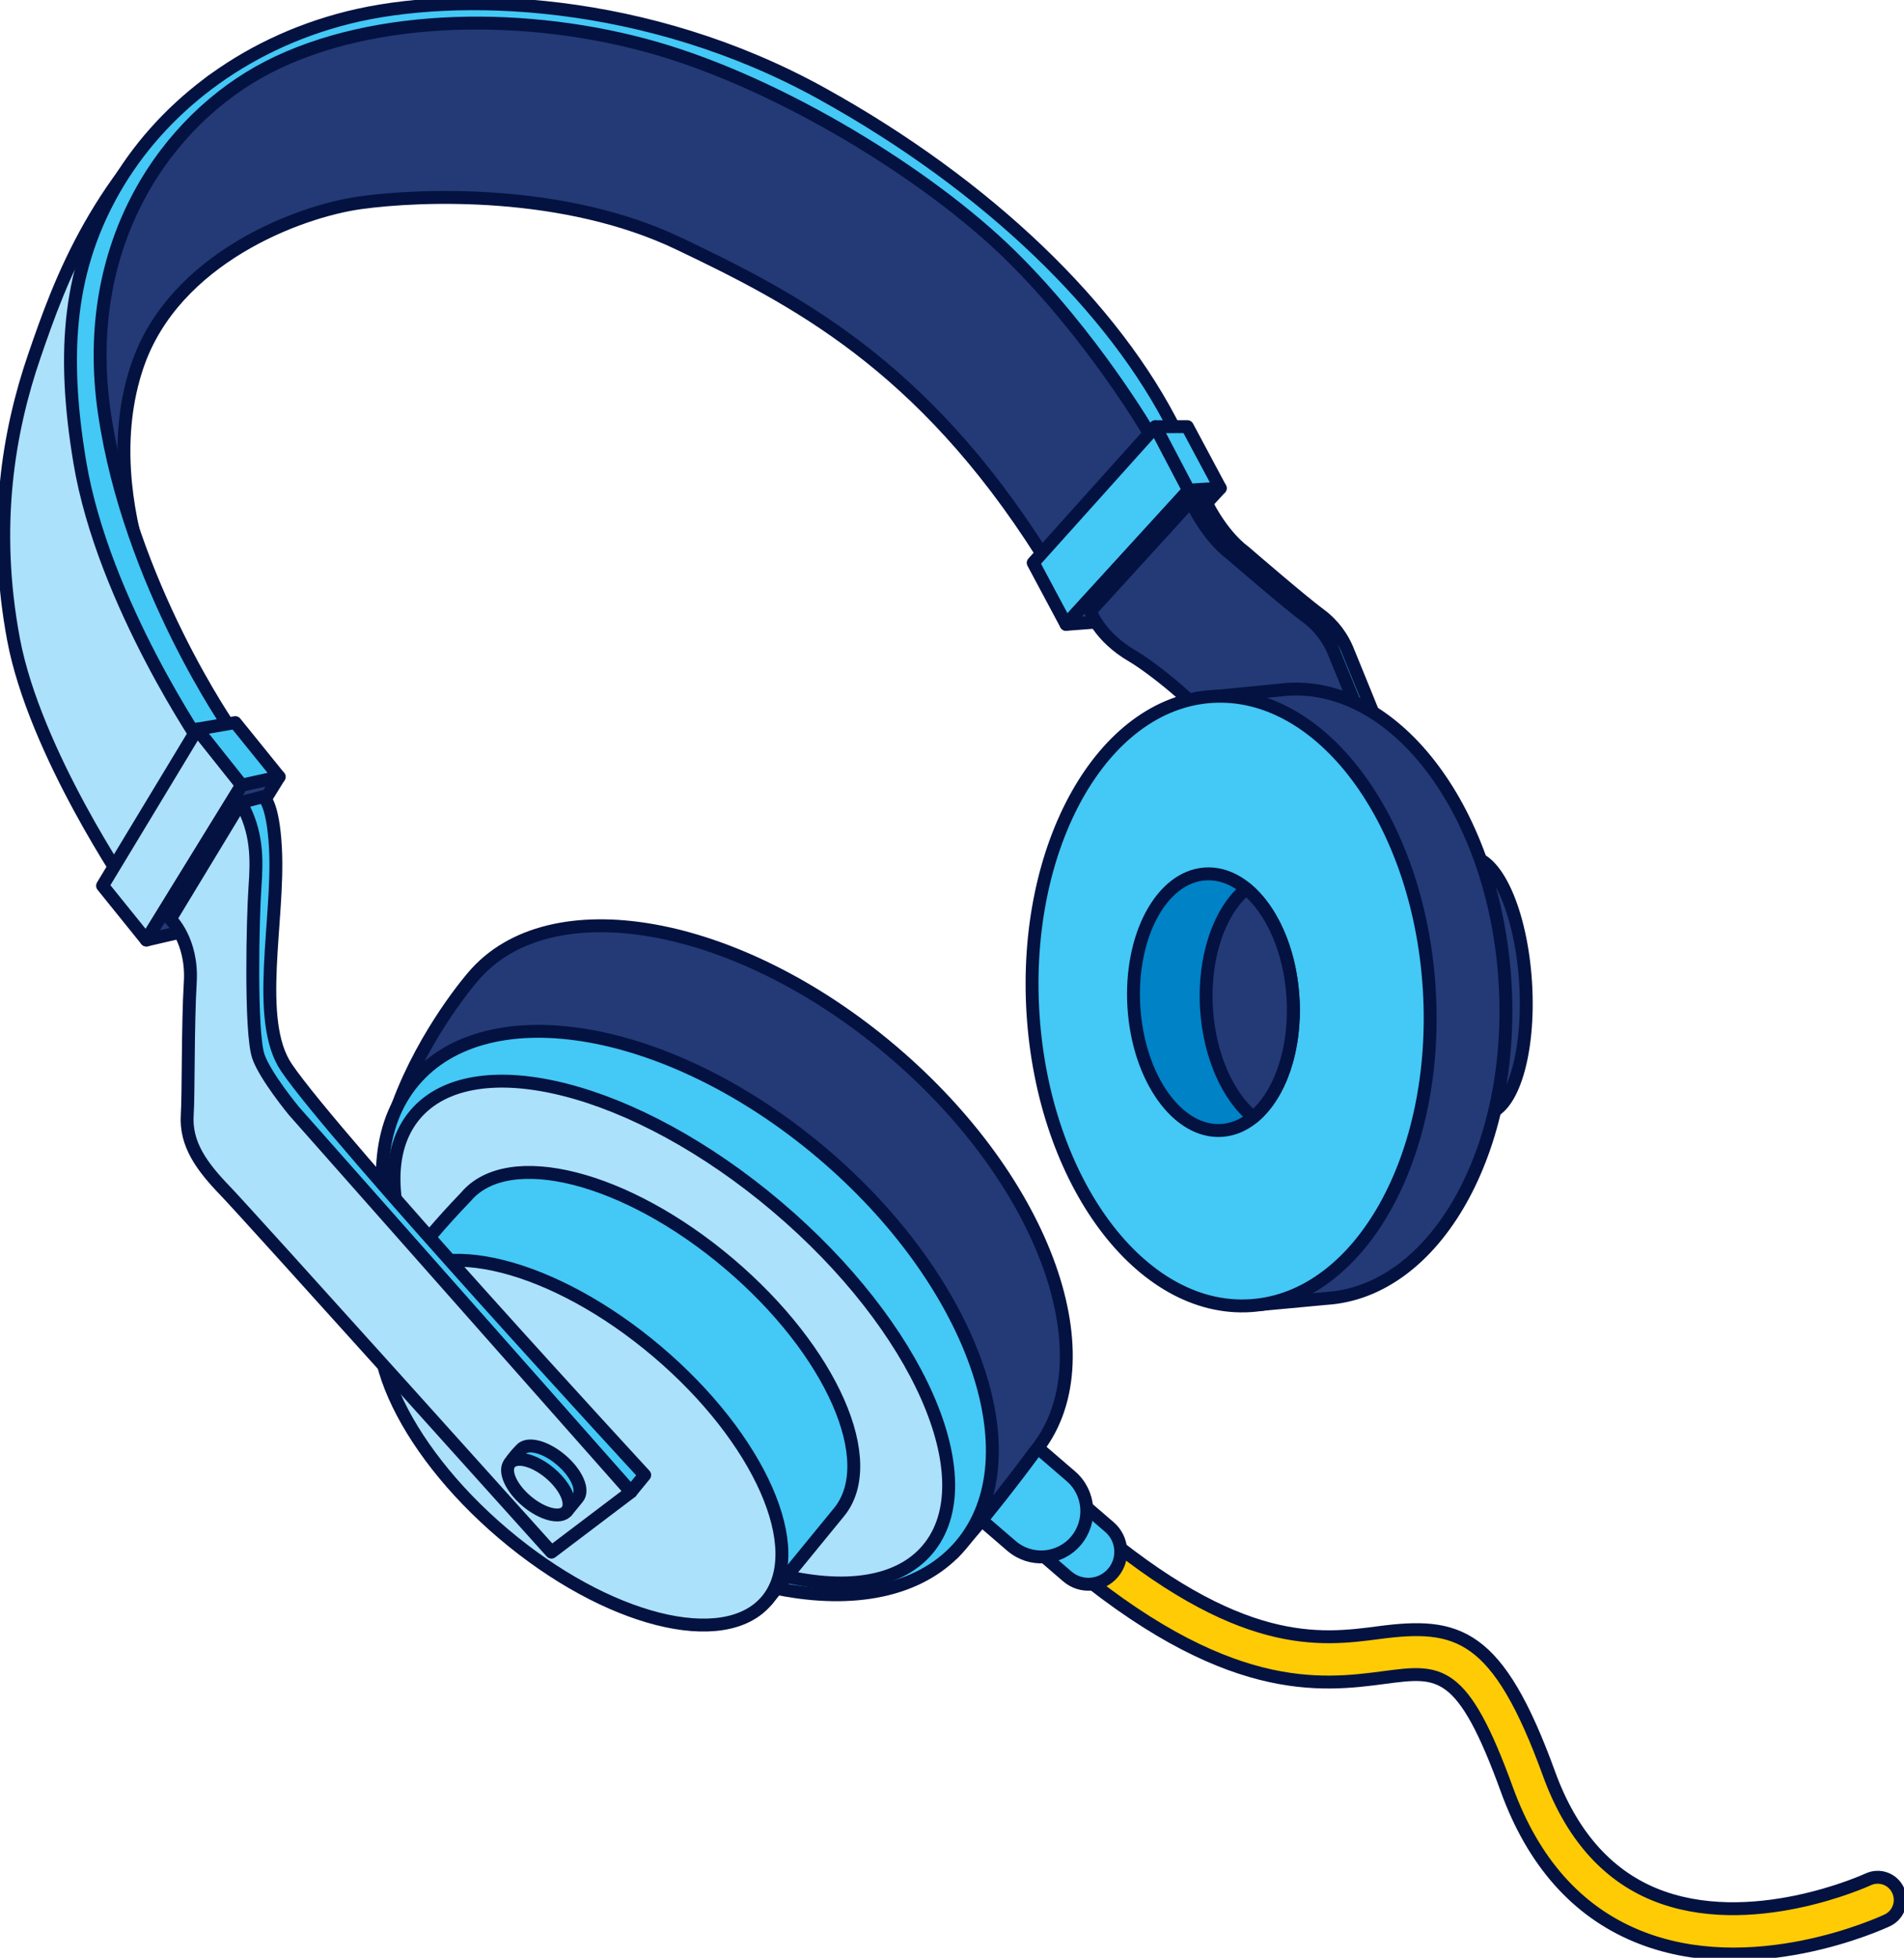 <svg width="251" height="258" viewBox="0 0 251 258" fill="none" xmlns="http://www.w3.org/2000/svg">
<path d="M28.148 98.155L17.094 117.401C17.094 117.401 4.572 99.18 1.776 84.224C-1.015 69.275 1.132 56.782 4.532 46.897C7.932 37.013 12.777 23.356 27.921 10.688L29.14 13.238C29.14 13.238 16.119 20.165 13.868 33.735C11.617 47.305 11.761 63.948 17.355 76.936C22.948 89.93 28.148 98.155 28.148 98.155Z" fill="#ABE1FA" stroke="#041241" stroke-width="1.7" stroke-miterlimit="10" stroke-linecap="round" stroke-linejoin="round"/>
<path d="M24.115 86.99C24.115 86.99 11.872 66.556 18.109 48.201C22.931 34.009 39.421 27.832 47.527 26.715C55.633 25.597 74.427 24.91 89.49 32.105C104.553 39.3 121.456 47.875 137.383 73.018L151.576 57.213C151.576 57.213 145.118 41.338 125.187 25.038C105.255 8.732 88.115 5.14 88.115 5.14C88.115 5.14 68.294 -0.821 51.821 2.363C35.348 5.548 25.171 11.788 19.763 20.683C14.355 29.579 10.525 40.709 10.601 51.194C10.676 61.678 21.231 83.526 22.316 85.587C23.401 87.647 24.115 86.99 24.115 86.99Z" fill="#243A76" stroke="#041241" stroke-width="1.7" stroke-miterlimit="10" stroke-linecap="round" stroke-linejoin="round"/>
<path d="M27.022 98.801C27.022 98.801 13.624 79.451 10.526 60.933C8.031 46.024 9.203 35.156 15.092 24.892C20.982 14.629 31.698 5.862 45.938 2.305C60.177 -1.246 85.319 -0.402 108.308 12.312C130.2 24.421 146.922 40.599 154.953 56.747L151.57 57.207C151.57 57.207 144.068 44.313 133.211 33.648C122.355 22.983 102.94 11.096 86.421 6.34C69.907 1.583 49.396 1.589 35.29 8.872C22.136 15.671 10.468 31.866 13.763 54.419C17.059 76.971 30.463 96.1 30.463 96.1L27.022 98.801Z" fill="#44C8F5" stroke="#041241" stroke-width="1.7" stroke-miterlimit="10" stroke-linecap="round" stroke-linejoin="round"/>
<path d="M136.206 74.171L140.54 82.28L156.7 64.595L152.313 56.235L136.206 74.171Z" fill="#44C8F5" stroke="#041241" stroke-width="1.7" stroke-miterlimit="10" stroke-linecap="round" stroke-linejoin="round"/>
<path d="M144.689 81.966L140.54 82.28L156.7 64.595L160.86 64.333L144.689 81.966Z" fill="#243A76" stroke="#041241" stroke-width="1.7" stroke-miterlimit="10" stroke-linecap="round" stroke-linejoin="round"/>
<path d="M156.526 56.223L160.86 64.333L156.7 64.595L152.313 56.235L156.526 56.223Z" fill="#44C8F5" stroke="#041241" stroke-width="1.7" stroke-miterlimit="10" stroke-linecap="round" stroke-linejoin="round"/>
<path d="M156.99 66.021L143.754 80.528C143.754 80.528 144.81 83.852 149.278 86.448C151.68 87.845 158.405 93.061 159.984 96.083C161.568 99.104 173.242 100.018 173.242 100.018L180.315 96.886C180.315 96.886 176.358 87.1 175.801 85.785C175.244 84.469 174.147 82.693 172.25 81.302C169.865 79.55 162.2 72.931 162.2 72.931C162.2 72.931 159.369 70.998 156.99 66.021Z" fill="#243A76" stroke="#041241" stroke-width="1.7" stroke-miterlimit="10" stroke-linecap="round" stroke-linejoin="round"/>
<path d="M180.315 96.886C180.315 96.886 176.358 87.1 175.801 85.785C175.244 84.469 174.147 82.693 172.25 81.302C169.865 79.55 162.2 72.931 162.2 72.931C162.2 72.931 159.369 70.992 156.984 66.015L158.748 65.718C161.127 70.695 163.964 72.634 163.964 72.634C163.964 72.634 171.623 79.253 174.014 81.005C175.911 82.397 177.008 84.172 177.565 85.488C178.122 86.803 182.079 96.589 182.079 96.589L180.315 96.886Z" fill="#44C8F5" stroke="#041241" stroke-width="1.7" stroke-miterlimit="10" stroke-linecap="round" stroke-linejoin="round"/>
<path d="M13.52 116.725L19.293 123.88L31.861 103.47L25.989 96.088L13.52 116.725Z" fill="#ABE1FA" stroke="#041241" stroke-width="1.7" stroke-miterlimit="10" stroke-linecap="round" stroke-linejoin="round"/>
<path d="M24.202 122.739L19.293 123.88L31.861 103.47L36.793 102.376L24.202 122.739Z" fill="#243A76" stroke="#041241" stroke-width="1.7" stroke-miterlimit="10" stroke-linecap="round" stroke-linejoin="round"/>
<path d="M31.014 95.227L36.793 102.376L31.861 103.47L25.989 96.088L31.014 95.227Z" fill="#44C8F5" stroke="#041241" stroke-width="1.7" stroke-miterlimit="10" stroke-linecap="round" stroke-linejoin="round"/>
<path d="M248.824 253.052C248.818 253.058 248.807 253.058 248.801 253.063C248.076 253.407 230.843 261.365 215.774 255.124C207.877 251.858 202.115 245.362 198.645 235.82C192.791 219.707 189.791 220.103 182.555 221.057C174.205 222.157 161.585 223.817 139.896 205.334C138.648 204.268 138.492 202.388 139.554 201.136C140.61 199.885 142.484 199.727 143.737 200.793C163.419 217.564 174.031 216.167 181.783 215.148C192.175 213.78 197.438 215.131 204.215 233.777C207.088 241.671 211.724 246.998 218.002 249.606C230.634 254.851 246.126 247.737 246.277 247.667C247.762 246.974 249.526 247.615 250.217 249.105C250.919 250.589 250.292 252.347 248.824 253.052Z" fill="#FFCB05" stroke="#041241" stroke-width="1.7" stroke-miterlimit="10" stroke-linecap="round" stroke-linejoin="round"/>
<path d="M146.719 207.284C145.182 209.077 142.489 209.286 140.702 207.744L128.889 197.568C127.102 196.025 126.893 193.324 128.43 191.531C129.968 189.738 132.66 189.528 134.447 191.071L146.261 201.247C148.048 202.79 148.251 205.491 146.719 207.284Z" fill="#44C8F5" stroke="#041241" stroke-width="1.7" stroke-miterlimit="10" stroke-linecap="round" stroke-linejoin="round"/>
<path d="M141.822 203.069C139.658 205.601 135.857 205.892 133.333 203.715L116.669 189.365C114.145 187.194 113.855 183.381 116.025 180.849C118.189 178.316 121.99 178.025 124.514 180.202L141.178 194.552C143.696 196.724 143.986 200.537 141.822 203.069Z" fill="#44C8F5" stroke="#041241" stroke-width="1.7" stroke-miterlimit="10" stroke-linecap="round" stroke-linejoin="round"/>
<path d="M125.645 204.711C125.645 204.711 129.921 200.1 136.327 191.42C146.377 179.481 137.958 155.764 117.528 138.457C97.097 121.15 72.385 116.795 62.335 128.735C62.335 128.735 56.045 135.919 52.459 145.629" fill="#243A76"/>
<path d="M125.645 204.711C125.645 204.711 129.921 200.1 136.327 191.42C146.377 179.481 137.958 155.764 117.528 138.457C97.097 121.15 72.385 116.795 62.335 128.735C62.335 128.735 56.045 135.919 52.459 145.629" stroke="#041241" stroke-width="1.7" stroke-miterlimit="10" stroke-linecap="round" stroke-linejoin="round"/>
<path d="M72.872 194.116C52.953 177.239 44.742 154.122 54.543 142.474C64.343 130.837 88.429 135.08 108.354 151.951C128.274 168.827 136.484 191.944 126.684 203.587C116.884 215.236 92.798 210.992 72.872 194.116Z" fill="#44C8F5" stroke="#041241" stroke-width="1.7" stroke-miterlimit="10" stroke-linecap="round" stroke-linejoin="round"/>
<path d="M74.584 192.078C55.918 176.267 47.017 156.043 54.705 146.91C62.393 137.782 83.752 143.196 102.418 159.007C121.084 174.818 129.985 195.041 122.297 204.175C114.615 213.309 93.256 207.889 74.584 192.078Z" fill="#ABE1FA" stroke="#041241" stroke-width="1.7" stroke-miterlimit="10" stroke-linecap="round" stroke-linejoin="round"/>
<path d="M51.937 169.305C51.937 169.305 54.461 164.956 61.413 157.726C67 151.089 82.528 155.025 96.094 166.516C109.659 178.008 116.129 192.707 110.547 199.349L101.072 210.928" fill="#44C8F5"/>
<path d="M51.937 169.305C51.937 169.305 54.461 164.956 61.413 157.726C67 151.089 82.528 155.025 96.094 166.516C109.659 178.008 116.129 192.707 110.547 199.349L101.072 210.928" stroke="#041241" stroke-width="1.7" stroke-miterlimit="10" stroke-linecap="round" stroke-linejoin="round"/>
<path d="M66.385 202.138C52.819 190.646 46.35 175.947 51.937 169.305C57.525 162.668 73.052 166.604 86.618 178.095C100.184 189.587 106.654 204.286 101.072 210.928C95.479 217.57 79.951 213.635 66.385 202.138Z" fill="#ABE1FA" stroke="#041241" stroke-width="1.7" stroke-miterlimit="10" stroke-linecap="round" stroke-linejoin="round"/>
<path d="M195.825 146.753C199.337 146.529 201.704 138.781 201.112 129.447C200.52 120.113 197.193 112.728 193.682 112.952C190.17 113.176 187.803 120.924 188.395 130.258C188.987 139.592 192.314 146.977 195.825 146.753Z" fill="#243A76" stroke="#041241" stroke-width="1.7" stroke-miterlimit="10" stroke-linecap="round" stroke-linejoin="round"/>
<path d="M84.988 194.389C84.988 194.389 44.151 150.135 37.756 140.675C33.544 134.446 36.799 121.324 36.317 111.859C35.998 105.572 34.675 104.995 34.675 104.995L31.751 105.752C31.751 105.752 33.613 109.652 33.375 114.1C33.138 118.548 32.633 128.275 32.766 135.866C32.876 142.346 35.841 143.411 40.895 148.965C45.717 154.262 83.166 196.607 83.166 196.607L84.988 194.389Z" fill="#44C8F5" stroke="#041241" stroke-width="1.7" stroke-miterlimit="10" stroke-linecap="round" stroke-linejoin="round"/>
<path d="M31.751 105.758L22.45 121.109C22.45 121.109 25.42 123.921 25.084 129.445C24.747 134.976 24.858 144.313 24.683 146.927C24.428 150.804 26.633 153.767 29.697 156.94C32.755 160.113 72.698 204.542 72.698 204.542L83.171 196.613L38.743 146.397C38.743 146.397 34.959 141.816 34.066 139.231C32.969 136.041 33.335 120.731 33.608 116.958C33.88 113.174 33.927 109.658 31.751 105.758Z" fill="#ABE1FA" stroke="#041241" stroke-width="1.7" stroke-miterlimit="10" stroke-linecap="round" stroke-linejoin="round"/>
<path d="M67.215 192.806C67.215 192.806 67.598 192.142 68.66 191.042C69.513 190.029 71.88 190.629 73.952 192.381C76.023 194.133 77.01 196.374 76.157 197.387L74.712 199.151" fill="#44C8F5"/>
<path d="M67.215 192.806C67.215 192.806 67.598 192.142 68.66 191.042C69.513 190.029 71.88 190.629 73.952 192.381C76.023 194.133 77.01 196.374 76.157 197.387L74.712 199.151" stroke="#041241" stroke-width="1.7" stroke-miterlimit="10" stroke-linecap="round" stroke-linejoin="round"/>
<path d="M69.42 197.812C67.349 196.06 66.362 193.819 67.215 192.806C68.068 191.793 70.435 192.392 72.507 194.145C74.578 195.897 75.565 198.138 74.712 199.151C73.859 200.17 71.491 199.564 69.42 197.812Z" fill="#ABE1FA" stroke="#041241" stroke-width="1.7" stroke-miterlimit="10" stroke-linecap="round" stroke-linejoin="round"/>
<path d="M157.854 92.008L169.732 90.838C184.157 89.918 196.986 107.138 198.396 129.306C199.806 151.474 189.251 170.19 174.826 171.109L166.181 171.913" fill="#243A76"/>
<path d="M157.854 92.008L169.732 90.838C184.157 89.918 196.986 107.138 198.396 129.306C199.806 151.474 189.251 170.19 174.826 171.109L166.181 171.913" stroke="#041241" stroke-width="1.7" stroke-miterlimit="10" stroke-linecap="round" stroke-linejoin="round"/>
<path d="M164.84 172.064C179.264 171.143 189.817 152.426 188.411 130.257C187.005 108.088 174.173 90.864 159.749 91.784C145.325 92.705 134.772 111.423 136.178 133.591C137.584 155.76 150.416 172.985 164.84 172.064Z" fill="#44C8F5" stroke="#041241" stroke-width="1.7" stroke-miterlimit="10" stroke-linecap="round" stroke-linejoin="round"/>
<path d="M161.039 148.971C166.831 148.601 171.046 140.735 170.454 131.401C169.862 122.067 164.687 114.8 158.895 115.169C153.103 115.539 148.888 123.406 149.48 132.74C150.072 142.074 155.247 149.34 161.039 148.971Z" fill="#0082C6" stroke="#041241" stroke-width="1.7" stroke-miterlimit="10" stroke-linecap="round" stroke-linejoin="round"/>
<path d="M170.445 131.396C170.051 125.155 167.602 119.852 164.295 117.121C160.796 119.991 158.614 126.075 159.055 132.961C159.45 139.202 161.898 144.505 165.206 147.236C168.705 144.366 170.886 138.282 170.445 131.396Z" fill="#243A76" stroke="#041241" stroke-width="1.7" stroke-miterlimit="10" stroke-linecap="round" stroke-linejoin="round"/>
</svg>
